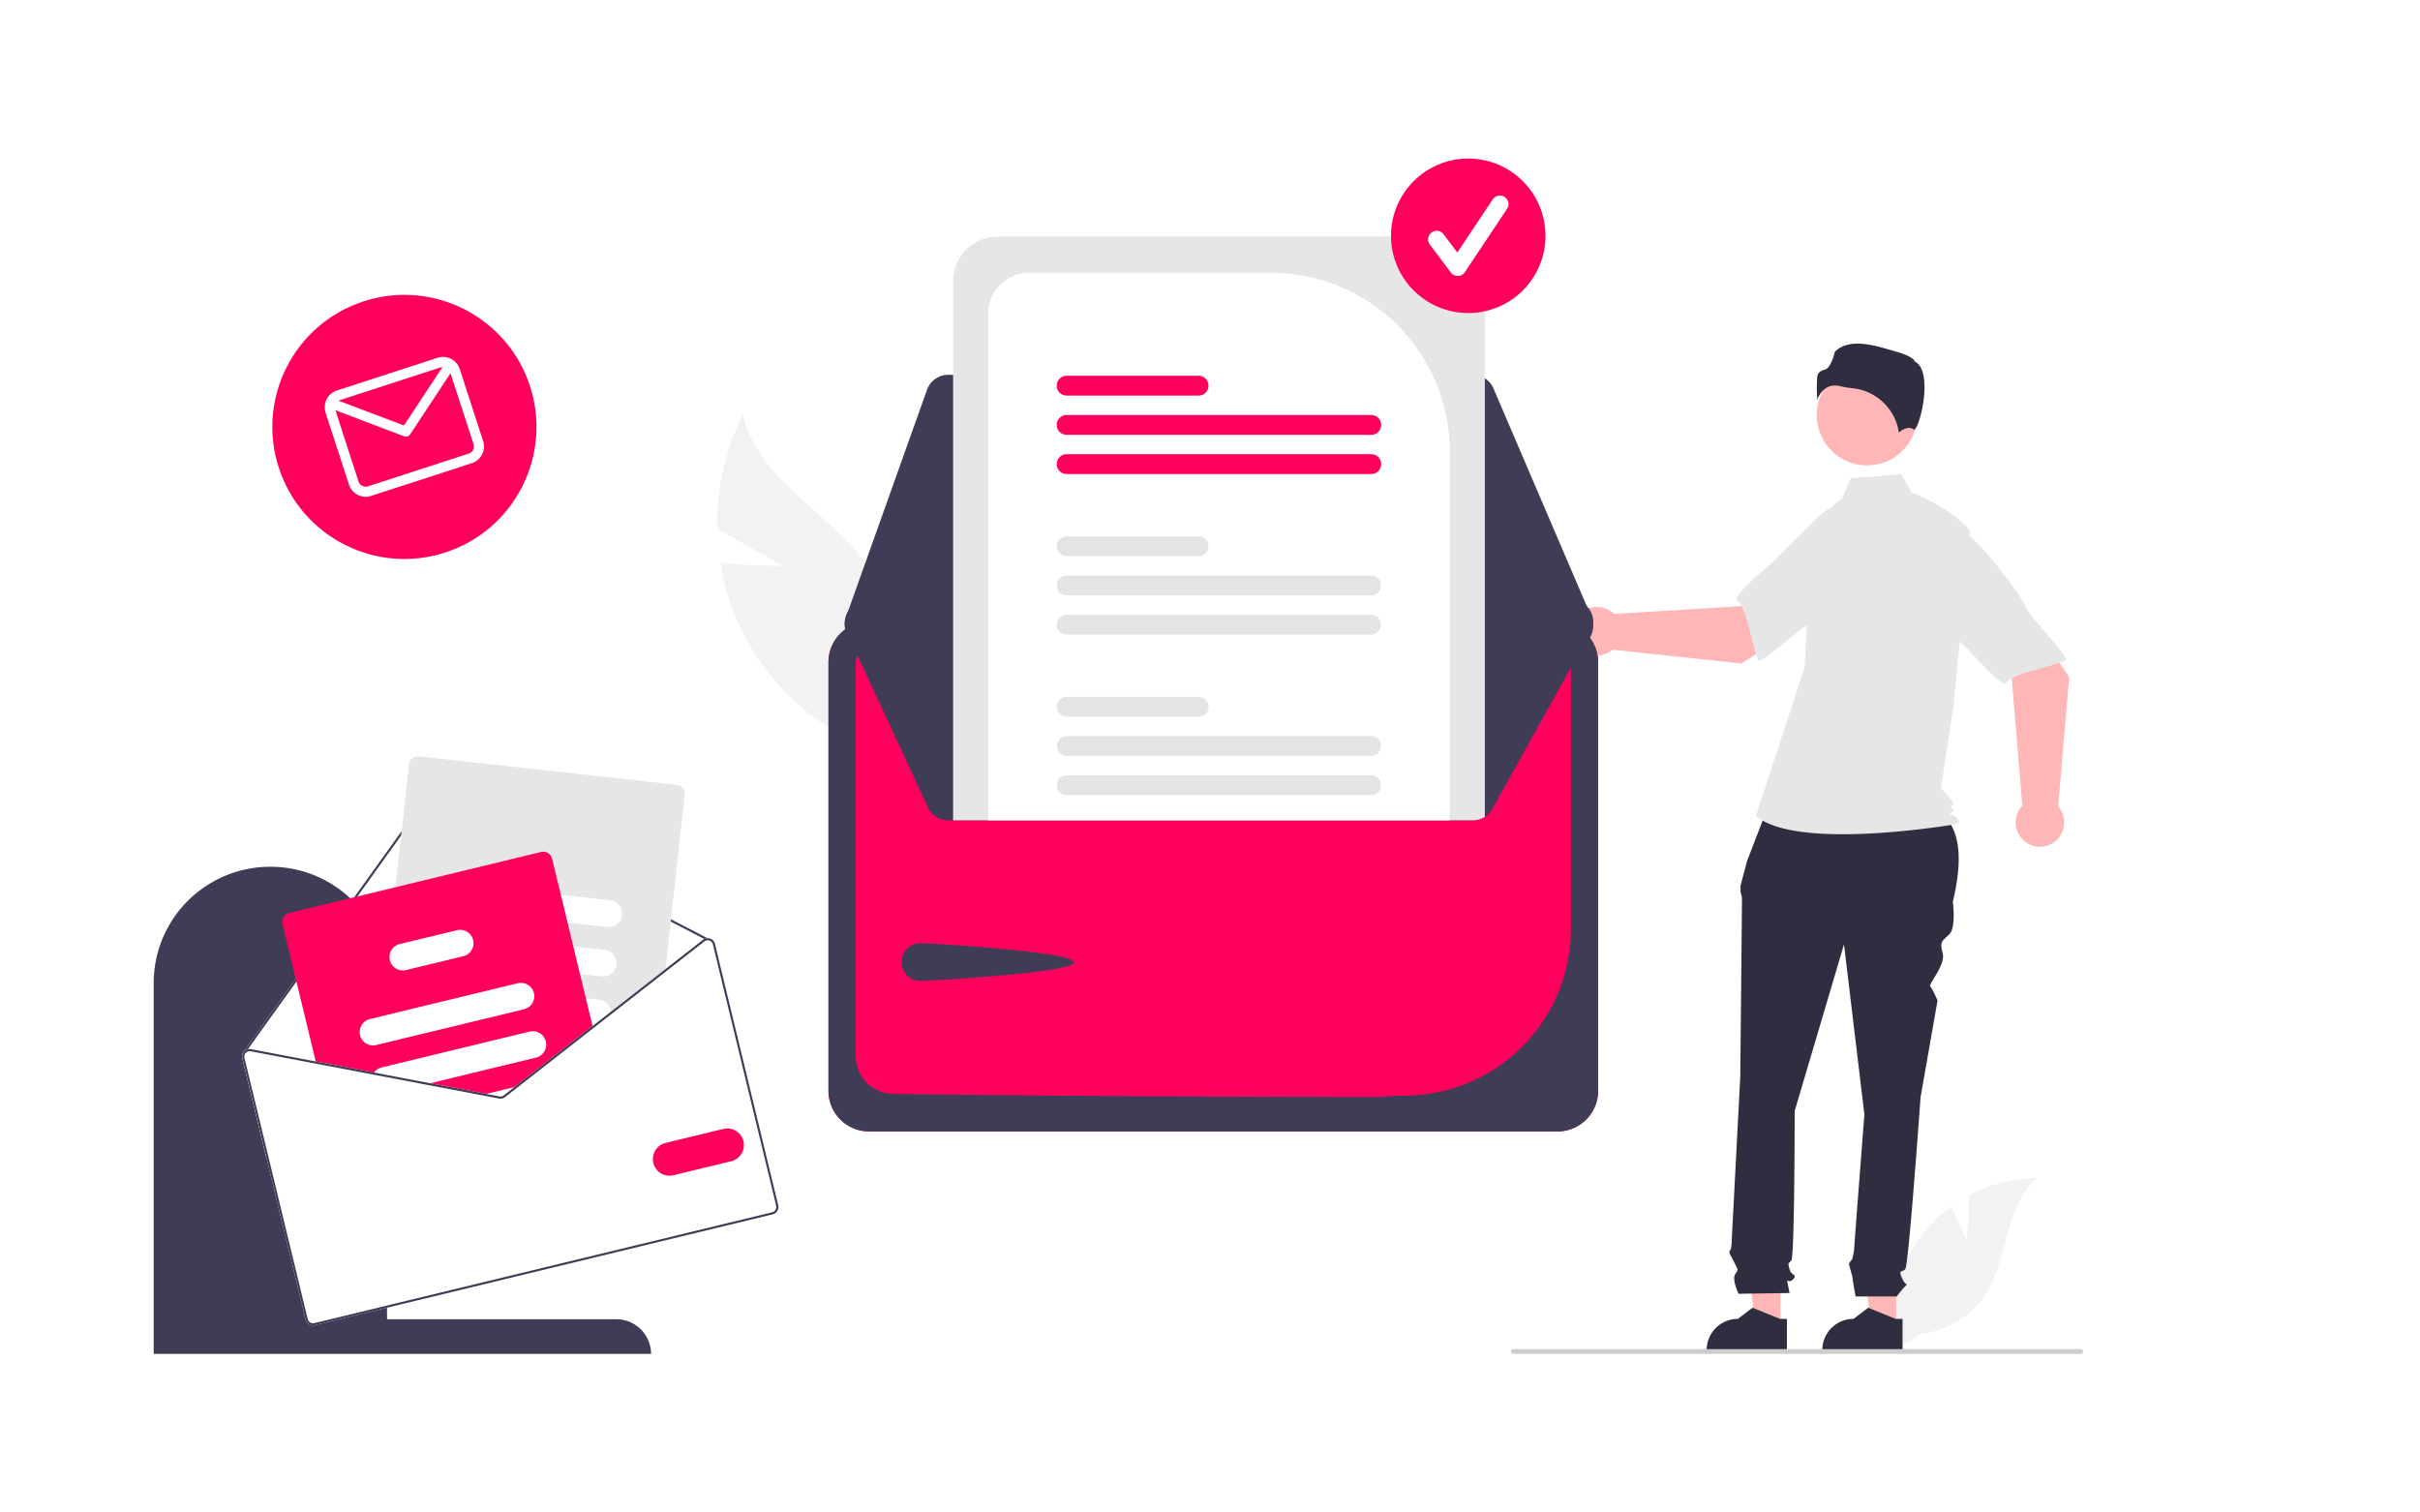 <svg xmlns="http://www.w3.org/2000/svg" xmlns:xlink="http://www.w3.org/1999/xlink" width="992" height="620" viewBox="0 0 992 620">
  <rect x="0" y="0" width="992" height="620" fill="#333333" stroke="none"/>
  <defs>
    <clipPath id="clip-Email-MArketing">
      <rect width="992" height="620"/>
    </clipPath>
  </defs>
  <g id="Email-MArketing" clip-path="url(#clip-Email-MArketing)">
    <rect width="992" height="620" fill="#fff"/>
    <g id="undraw_message_sent_re_q2kl" transform="translate(294.016 65)">
      <path id="Path_953" data-name="Path 953" d="M289.6,343.2l-27-15.205a99.967,99.967,0,0,1,10.524-46.934c6.224,28.249,38.979,41.689,54.091,66.354a60.131,60.131,0,0,1,4.882,51.891l1.776,21.9a100.76,100.76,0,0,1-63.262-55.818,97.329,97.329,0,0,1-6.752-23.465C276.454,343.266,289.6,343.2,289.6,343.2Z" transform="translate(-262.591 -176.224)" fill="#f2f2f2"/>
      <path id="Path_954" data-name="Path 954" d="M873.758,684.092l.828-18.613a60.116,60.116,0,0,1,28.039-7.1c-13.467,11.01-11.784,32.234-20.914,47.039A36.159,36.159,0,0,1,855.2,722.131l-11.27,6.9a60.591,60.591,0,0,1,12.771-49.1,58.522,58.522,0,0,1,10.756-9.994C870.152,677.055,873.758,684.092,873.758,684.092Z" transform="translate(-361.451 -240.494)" fill="#f2f2f2"/>
      <path id="Path_955" data-name="Path 955" d="M579.4,569.208h-10.2l-4.854-39.359H579.4Z" transform="translate(-96.127 -90.251)" fill="#ffb6b6"/>
      <path id="Path_956" data-name="Path 956" d="M841.461,740.261h-32.9v-.416a12.807,12.807,0,0,1,12.806-12.806h0l6.01-4.56,11.214,4.56h2.872Z" transform="translate(-355.589 -251.412)" fill="#2f2e41"/>
      <path id="Path_957" data-name="Path 957" d="M522.256,569.208h-10.2L507.2,529.848h15.061Z" transform="translate(-86.394 -90.251)" fill="#ffb6b6"/>
      <path id="Path_958" data-name="Path 958" d="M784.321,740.261h-32.9v-.416a12.807,12.807,0,0,1,12.806-12.806h0l6.01-4.56,11.214,4.56h2.872Z" transform="translate(-345.856 -251.412)" fill="#2f2e41"/>
      <path id="Path_959" data-name="Path 959" d="M779.216,472.631l66.373,1.659c12.606,6.847,12.8,21.666,8.667,39.26,0,0,1.394,10.458-1.394,13.246s-4.183,2.789-2.789,7.669S844.1,547.316,845,548.211s2.986,5.775,2.986,5.775l-6.972,39.739s-4.88,69.02-6.275,70.414-2.789,0-1.394,3.486,2.789,2.091,1.394,3.486a51.342,51.342,0,0,0-3.486,4.183H814.394s-1.271-6.972-1.271-7.669-1.394-4.88-1.394-5.577,1.232-1.93,1.232-1.93a22.931,22.931,0,0,0,.859-4.345c0-1.394,4.183-55.076,4.183-55.076l-8.366-69.717L789.419,599.3s0,59.956-1.394,61.351-1.394.7-.7,3.486,3.486,2.091,1.394,4.183-2.789-1.394-2.091,2.091l.7,3.486-20.915.3s-2.789-5.877-1.394-7.968,1.311-1.521-.391-4.943-2.4-4.12-1.7-4.817.7-4.405.7-4.405l3.486-66.706s.7-70.414.7-72.505a6.954,6.954,0,0,0-.579-3.136v-2.839l2.671-10.059Z" transform="translate(-347.77 -208.855)" fill="#2f2e41"/>
      <circle id="Ellipse_98" data-name="Ellipse 98" cx="20.623" cy="20.623" r="20.623" transform="translate(450.695 84.518)" fill="#ffb6b6"/>
      <path id="Path_960" data-name="Path 960" d="M811.005,320.654c-4.443,2.641-7.1,7.494-8.626,12.433a117.818,117.818,0,0,0-5.063,28.15l-1.611,28.6-19.957,60.9c17.3,14.635,82.311,3.326,82.311,3.326s2-.665,0-2.661-3.939-.228-1.943-2.223.62.228-.045-1.768,0-.665.665-1.331-5.15-6.652-5.15-6.652l5.322-34.96,6.652-70.516c-7.983-9.979-24.038-15.861-24.038-15.861l-4.148-7.467-20.742,1.659Z" transform="translate(-350 -181.261)" fill="#e6e6e6"/>
      <path id="Path_961" data-name="Path 961" d="M813.307,263.311a9.744,9.744,0,0,1,2.365.31,33.65,33.65,0,0,0,4.629.776,21.449,21.449,0,0,1,19.205,18.193c1.2-1.045,3.925-2.967,6.16-1.181h0c.034.028.054.043.133.006,1.484-.7,4.119-9.371,4.2-17,.042-4.05-.6-9.222-3.871-10.86l-.173-.086-.045-.188c-.219-.911-2.664-2.466-6.914-3.677-7.723-2.2-19.235-6.485-25.718-.179-.491,2.126-2.087,6.676-3.7,7.191-1.785.571-3.327,1.063-3.57,3.253a67.132,67.132,0,0,0,.044,9.358,9.557,9.557,0,0,1,3.4-4.769A6.729,6.729,0,0,1,813.307,263.311Z" transform="translate(-355.13 -170.273)" fill="#2f2e41"/>
      <path id="Path_962" data-name="Path 962" d="M754.367,395.122l33.687-21.574-16.967-22.555L754.333,371.6l-52.2,3.2a9.949,9.949,0,1,0-.557,14.661Z" transform="translate(-334.575 -188.136)" fill="#ffb6b6"/>
      <path id="Path_963" data-name="Path 963" d="M833.107,338.725c1.955,11.832-34.967,34.427-34.967,34.427,0-2.777-22.038,18.189-23.032,15.886-2.827-6.546-4.815-22.052-8.765-24.533-2.259-1.419,13.606-14.752,13.606-14.752s8.3-8.366,19.2-18.919a25.425,25.425,0,0,1,23.548-6.883S831.151,326.893,833.107,338.725Z" transform="translate(-348.36 -183.426)" fill="#e6e6e6"/>
      <path id="Path_964" data-name="Path 964" d="M921.417,404.187l-22.283-33.223-22.19,17.441L897.9,404.719l4.306,52.122a9.949,9.949,0,1,0,14.669.246Z" transform="translate(-367.237 -191.538)" fill="#ffb6b6"/>
      <path id="Path_965" data-name="Path 965" d="M863.516,334.036c11.788-2.205,35.16,34.23,35.16,34.23-2.777.059,18.652,21.647,16.37,22.691-6.485,2.965-21.945,5.28-24.342,9.282-1.371,2.289-15.037-13.29-15.037-13.29s-8.54-8.126-19.321-18.8a25.425,25.425,0,0,1-7.38-23.4S851.728,336.241,863.516,334.036Z" transform="translate(-362.387 -185.231)" fill="#e6e6e6"/>
      <path id="Path_966" data-name="Path 966" d="M889.261,743.906a.984.984,0,0,1-.987.987H655.726a.987.987,0,0,1,0-1.975H888.273a.984.984,0,0,1,.987.987Z" transform="translate(-329.388 -254.894)" fill="#ccc"/>
      <path id="Path_967" data-name="Path 967" d="M616.4,383.493H334.169a16.65,16.65,0,0,0-16.631,16.631V575.838a16.65,16.65,0,0,0,16.631,16.631H616.4a16.65,16.65,0,0,0,16.632-16.631V400.124A16.65,16.65,0,0,0,616.4,383.493Z" transform="translate(-271.951 -193.672)" fill="#ff005d"/>
      <path id="Path_968" data-name="Path 968" d="M616.4,383.493H334.169a16.65,16.65,0,0,0-16.631,16.631V575.838a16.65,16.65,0,0,0,16.631,16.631H616.4a16.65,16.65,0,0,0,16.632-16.631V400.124A16.65,16.65,0,0,0,616.4,383.493Zm5.458,126.217a68.37,68.37,0,0,1-67.218,68.1c-28.637.373,15.845.518-18.694.518-78.978,0-161.33-.755-192.057-1.244a15.494,15.494,0,0,1-15.175-15.431V400.137a5.476,5.476,0,0,1,5.457-5.47H616.385a5.476,5.476,0,0,1,5.469,5.456Z" transform="translate(-271.951 -193.672)" fill="#3f3d56"/>
      <path id="Path_969" data-name="Path 969" d="M583.02,261.538H367.992a9.242,9.242,0,0,0-8.687,6.126L326.1,360.836a9.223,9.223,0,0,0,8.674,12.319l288.388.512h.013a9.223,9.223,0,0,0,8.477-12.856l-.5.215.5-.215L591.5,267.128A9.212,9.212,0,0,0,583.02,261.538Z" transform="translate(-273.318 -172.899)" fill="#3f3d56"/>
      <path id="Path_970" data-name="Path 970" d="M632.395,381.737a9.246,9.246,0,0,1-.747,3.634L591.5,457.485a9.248,9.248,0,0,1-8.479,5.584H368a9.248,9.248,0,0,1-8.7-6.123l-33.2-71.6a9.217,9.217,0,0,1,5.592-11.781,9.073,9.073,0,0,1,3.078-.539L370,372.959l14.378-.025,189.2-.332,14.386-.025,35.2-.066h.008a9.227,9.227,0,0,1,9.226,9.224Z" transform="translate(-273.318 -191.801)" fill="#3f3d56"/>
      <path id="Path_971" data-name="Path 971" d="M361.5,542.358c4.264,0,62.817,3.578,62.817,7.842s-58.553,7.6-62.817,7.6a7.721,7.721,0,1,1,0-15.441Z" transform="translate(-278.124 -220.732)" fill="#3f3d56"/>
      <path id="Path_972" data-name="Path 972" d="M578.753,193.221H397.446a18.349,18.349,0,0,0-18.327,18.327V432.53H592.144a9.108,9.108,0,0,0,4.937-1.435V211.548a18.349,18.349,0,0,0-18.327-18.327Z" transform="translate(-282.441 -161.262)" fill="#e6e6e6"/>
      <path id="Path_973" data-name="Path 973" d="M512.5,211.131H413.142a16.709,16.709,0,0,0-16.693,16.685V435.581h189.2V284.274A73.228,73.228,0,0,0,512.5,211.131Z" transform="translate(-285.393 -164.313)" fill="#fff"/>
      <path id="Path_974" data-name="Path 974" d="M559.2,459.421H434.464a4.065,4.065,0,1,0,0,8.131H559.2a4.065,4.065,0,1,0,0-8.131Z" transform="translate(-291.175 -206.605)" fill="#e4e4e4"/>
      <path id="Path_975" data-name="Path 975" d="M559.2,440.041H434.463a4.069,4.069,0,1,0,0,8.139H559.2a4.069,4.069,0,1,0,0-8.139Z" transform="translate(-291.175 -203.304)" fill="#e4e4e4"/>
      <path id="Path_976" data-name="Path 976" d="M488.533,420.671H434.463a4.065,4.065,0,0,0,0,8.131h54.069a4.065,4.065,0,1,0,0-8.131Z" transform="translate(-291.175 -200.004)" fill="#e4e4e4"/>
      <path id="Path_977" data-name="Path 977" d="M559.2,380.091H434.463a4.07,4.07,0,1,0,0,8.139H559.2a4.07,4.07,0,0,0,0-8.139Z" transform="translate(-291.175 -193.092)" fill="#e4e4e4"/>
      <path id="Path_978" data-name="Path 978" d="M559.2,360.721H434.464a4.065,4.065,0,1,0,0,8.131H559.2a4.065,4.065,0,1,0,0-8.131Z" transform="translate(-291.175 -189.793)" fill="#e4e4e4"/>
      <path id="Path_979" data-name="Path 979" d="M488.532,341.341H434.462a4.07,4.07,0,1,0,0,8.139h54.069a4.07,4.07,0,0,0,0-8.139Z" transform="translate(-291.174 -186.492)" fill="#e4e4e4"/>
      <path id="Path_980" data-name="Path 980" d="M559.2,300.761H434.463a4.07,4.07,0,1,0,0,8.139H559.2a4.07,4.07,0,1,0,0-8.139Z" transform="translate(-291.175 -179.58)" fill="#ff005d"/>
      <path id="Path_981" data-name="Path 981" d="M559.2,281.391H434.463a4.07,4.07,0,1,0,0,8.139H559.2a4.07,4.07,0,1,0,0-8.139Z" transform="translate(-291.175 -176.28)" fill="#ff005d"/>
      <path id="Path_982" data-name="Path 982" d="M488.532,262.011H434.462a4.07,4.07,0,1,0,0,8.139h54.069a4.07,4.07,0,0,0,0-8.139Z" transform="translate(-291.174 -172.979)" fill="#ff005d"/>
      <circle id="Ellipse_99" data-name="Ellipse 99" cx="31.662" cy="31.662" r="31.662" transform="translate(276.18 0)" fill="#ff005d"/>
      <path id="Path_983" data-name="Path 983" d="M625.934,205.958a3.521,3.521,0,0,1-2.817-1.409l-8.638-11.517a3.522,3.522,0,0,1,5.635-4.226l5.651,7.535,14.515-21.772a3.522,3.522,0,1,1,5.861,3.907L628.864,204.39a3.523,3.523,0,0,1-2.833,1.567Z" transform="translate(-322.41 -157.818)" fill="#fff"/>
    </g>
    <path id="Path_1025" data-name="Path 1025" d="M755.5,266.934l10.406,1.153,4.6.51,6.943.768a5.019,5.019,0,0,0,1.1-9.977l-21.941-2.428a5.018,5.018,0,0,0-1.109,9.974Z" transform="translate(-533.043 22.375)" fill="#fff"/>
    <g id="Group_33" data-name="Group 33" transform="translate(-26.1 55.766)">
      <path id="Path_1018" data-name="Path 1018" d="M630.852,278.25h0a47.726,47.726,0,0,1,47.826,47.625V463.738h93.973a14.234,14.234,0,0,1,14.264,14.2H583.027V325.875A47.726,47.726,0,0,1,630.852,278.25Z" transform="translate(-493.928 21.291)" fill="#3f3d56"/>
      <path id="Path_1019" data-name="Path 1019" d="M626.332,351.185l9.9,40.909,193.72-46.9-9.9-40.909a3.053,3.053,0,0,0-1.978-2.177,3.016,3.016,0,0,0-1.119-.168l-111.979-57.98a3.089,3.089,0,0,0-3.907.939L647.1,320.159l-20.345,28.379a.431.431,0,0,0-.075.351A3.056,3.056,0,0,0,626.332,351.185Z" transform="translate(-500.884 26.864)" fill="#fff"/>
      <path id="Path_1020" data-name="Path 1020" d="M626.764,348.889a.411.411,0,0,0,.17.265.469.469,0,0,0,.364.072.45.45,0,0,0,.251-.174l.07-.1,1.059-1.481,19.238-26.819,53.951-75.24a2.2,2.2,0,0,1,2.787-.668l111.11,57.531,1,.517a1.082,1.082,0,0,0,.124.043,1.348,1.348,0,0,1,.228-.022.431.431,0,0,0,.243-.205.44.44,0,0,0-.184-.595l-.138-.073-111.978-57.98a3.089,3.089,0,0,0-3.907.939l-53.967,75.257-20.345,28.379a.431.431,0,0,0-.075.351Z" transform="translate(-500.965 26.864)" fill="#3f3d56"/>
      <path id="Path_1021" data-name="Path 1021" d="M695.469,349.942l4.312.478,32,3.545L753,356.315l1.253.139,26.474-20.678,1.014-.792,6.253-4.883,22.246-17.374.134-1.22,7.913-71.414a3.737,3.737,0,0,0-3.3-4.121l-105.6-11.7a3.739,3.739,0,0,0-4.121,3.3l-5.58,50.374-3.1,27.928-2.769,24.986-1.284,11.6-.374,3.361A3.739,3.739,0,0,0,695.469,349.942Z" transform="translate(-511.49 29.982)" fill="#e6e6e6"/>
      <path id="Path_1022" data-name="Path 1022" d="M729.755,297.348l45.742,5.066,16.222,1.8a5.487,5.487,0,1,0,1.208-10.907l-20.176-2.235-41.784-4.633a5.49,5.49,0,1,0-1.211,10.913Z" transform="translate(-516.758 19.979)" fill="#fff"/>
      <path id="Path_1023" data-name="Path 1023" d="M726.719,321.475c.118.021.236.042.356.054l53.1,5.882,8.866.984a5.489,5.489,0,0,0,1.207-10.912l-12.819-1.418L735.366,311.4l-7.078-.784a5.487,5.487,0,0,0-1.569,10.855Z" transform="translate(-516.327 16.087)" fill="#fff"/>
      <path id="Path_1024" data-name="Path 1024" d="M720.275,343.351a5.486,5.486,0,0,0,4.1,2.622l21.764,2.41,38.761,4.294.009,0,1.239.138,6.253-4.883a5.429,5.429,0,0,0,0-1.116,5.5,5.5,0,0,0-4.856-4.886l-5.384-.6L760.8,338.967l-15.369-1.7-19.852-2.2a5.487,5.487,0,0,0-5.3,8.289Z" transform="translate(-515.891 12.152)" fill="#fff"/>
      <path id="Path_1026" data-name="Path 1026" d="M645.924,300.5,659.8,357.821l23.159,4.4L704.38,366.3l22.984,4.373,7.344,1.4a3.082,3.082,0,0,0,2.466-.6l5.892-4.6,3.73-2.913,26.474-20.678-16.833-69.535a3.7,3.7,0,0,0-1.044-1.812,3.732,3.732,0,0,0-3.461-.937L648.672,296A3.734,3.734,0,0,0,645.924,300.5Z" transform="translate(-504.035 22.475)" fill="#ff005d"/>
      <path id="Path_1027" data-name="Path 1027" d="M683.834,356.414a5.493,5.493,0,0,0,6.625,4.042l60.591-14.668a5.5,5.5,0,0,0,4.043-6.625,1.765,1.765,0,0,0-.059-.207,5.486,5.486,0,0,0-6.566-3.836l-60.591,14.668A5.492,5.492,0,0,0,683.834,356.414Z" transform="translate(-510.128 12.162)" fill="#fff"/>
      <path id="Path_1028" data-name="Path 1028" d="M690.082,376.343l21.423,4.079,45.38-10.986a5.488,5.488,0,1,0-2.582-10.667l-60.591,14.668a5.449,5.449,0,0,0-3.144,2.107A5.528,5.528,0,0,0,690.082,376.343Z" transform="translate(-511.158 8.356)" fill="#fff"/>
      <path id="Path_1029" data-name="Path 1029" d="M743.008,389.088l7.344,1.4a3.082,3.082,0,0,0,2.466-.6l5.892-4.6Z" transform="translate(-519.677 4.063)" fill="#fff"/>
      <path id="Path_1030" data-name="Path 1030" d="M698.385,321.507a5.492,5.492,0,0,0,6.625,4.042l23.469-5.681a5.5,5.5,0,0,0,4.042-6.625,5.424,5.424,0,0,0-1.011-2.086A5.492,5.492,0,0,0,725.9,309.2l-23.468,5.681a5.489,5.489,0,0,0-4.043,6.625Z" transform="translate(-512.469 16.334)" fill="#fff"/>
      <path id="Path_1031" data-name="Path 1031" d="M701.228,373.1l22.988,4.374,7.342,1.4a3.1,3.1,0,0,0,2.465-.6l5.9-4.6-2.069.5-4.368,3.407a2.212,2.212,0,0,1-1.761.426l-5.436-1.034L703.3,372.6Zm68.665-23.945.224.924,1.02-.793ZM701.228,373.1l22.988,4.374,7.342,1.4a3.1,3.1,0,0,0,2.465-.6l5.9-4.6-2.069.5-4.368,3.407a2.212,2.212,0,0,1-1.761.426l-5.436-1.034L703.3,372.6Zm0,0,22.988,4.374,7.342,1.4a3.1,3.1,0,0,0,2.465-.6l5.9-4.6-2.069.5-4.368,3.407a2.212,2.212,0,0,1-1.761.426l-5.436-1.034L703.3,372.6Zm-74.9-10.729,25.94,107.154a3.076,3.076,0,0,0,3.71,2.264L843.728,426.34a3.076,3.076,0,0,0,2.264-3.71l-25.94-107.154a3.053,3.053,0,0,0-1.978-2.177,3.016,3.016,0,0,0-1.119-.168,2.9,2.9,0,0,0-1.27.334,2.674,2.674,0,0,0-.51.316l-15.408,12.032-22.378,17.48-7.5,5.856,0,.006-.006,0L742.4,370.617l-4.545,3.557-4.368,3.407a2.212,2.212,0,0,1-1.761.426l-5.436-1.034L703.3,372.6l-23.008-4.376-50.394-9.59a3.013,3.013,0,0,0-1.3.028,3.079,3.079,0,0,0-1.5.869,3.441,3.441,0,0,0-.414.546,3.055,3.055,0,0,0-.35,2.3Zm74.9,10.729,22.988,4.374,7.342,1.4a3.1,3.1,0,0,0,2.465-.6l5.9-4.6-2.069.5-4.368,3.407a2.212,2.212,0,0,1-1.761.426l-5.436-1.034L703.3,372.6Zm0,0,22.988,4.374,7.342,1.4a3.1,3.1,0,0,0,2.465-.6l5.9-4.6-2.069.5-4.368,3.407a2.212,2.212,0,0,1-1.761.426l-5.436-1.034L703.3,372.6Zm0,0,22.988,4.374,7.342,1.4a3.1,3.1,0,0,0,2.465-.6l5.9-4.6-2.069.5-4.368,3.407a2.212,2.212,0,0,1-1.761.426l-5.436-1.034L703.3,372.6Z" transform="translate(-500.884 15.677)" fill="#fff"/>
      <path id="Path_1032" data-name="Path 1032" d="M701.228,373.1l22.988,4.374,7.342,1.4a3.1,3.1,0,0,0,2.465-.6l5.9-4.6-2.069.5-4.368,3.407a2.212,2.212,0,0,1-1.761.426l-5.436-1.034L703.3,372.6Zm68.665-23.945.224.924,1.02-.793ZM701.228,373.1l22.988,4.374,7.342,1.4a3.1,3.1,0,0,0,2.465-.6l5.9-4.6-2.069.5-4.368,3.407a2.212,2.212,0,0,1-1.761.426l-5.436-1.034L703.3,372.6Zm0,0,22.988,4.374,7.342,1.4a3.1,3.1,0,0,0,2.465-.6l5.9-4.6-2.069.5-4.368,3.407a2.212,2.212,0,0,1-1.761.426l-5.436-1.034L703.3,372.6Zm-73.691-12.957.114.086c.019-.031.052-.059.078-.092a2.217,2.217,0,0,1,2-.644l50.079,9.527,21.419,4.082,22.988,4.374,7.342,1.4a3.1,3.1,0,0,0,2.465-.6l5.9-4.6-2.069.5-4.368,3.407a2.211,2.211,0,0,1-1.761.426l-5.436-1.034L703.3,372.6l-23.008-4.376-50.394-9.59a3.013,3.013,0,0,0-1.3.028Zm-1.2,2.229,25.94,107.154a3.077,3.077,0,0,0,3.71,2.264L843.728,426.34a3.076,3.076,0,0,0,2.264-3.71l-25.94-107.154a3.053,3.053,0,0,0-1.978-2.177,3.014,3.014,0,0,0-1.119-.168,2.9,2.9,0,0,0-1.27.334,2.669,2.669,0,0,0-.51.316l-15.408,12.032-22.378,17.48-7.5,5.856,0,.006-.006,0L742.4,370.617l-4.545,3.557-4.368,3.407a2.212,2.212,0,0,1-1.761.426l-5.436-1.034L703.3,372.6l-23.009-4.376-50.394-9.59a3.013,3.013,0,0,0-1.3.028,3.079,3.079,0,0,0-1.5.869,3.441,3.441,0,0,0-.414.546,3.055,3.055,0,0,0-.35,2.3Zm.856-.207a2.179,2.179,0,0,1,.387-1.838.287.287,0,0,1,.076-.1c.019-.031.052-.059.078-.092a2.217,2.217,0,0,1,2-.644l50.079,9.526,21.419,4.082,22.988,4.374,7.342,1.4a3.1,3.1,0,0,0,2.465-.6l5.9-4.6,3.729-2.913,26.469-20.681,1.02-.793,6.248-4.881,22.25-17.376,16.086-12.562a2.183,2.183,0,0,1,.828-.4,1.674,1.674,0,0,1,.256-.042,1.346,1.346,0,0,1,.228-.022,2.248,2.248,0,0,1,.756.123,2.2,2.2,0,0,1,1.415,1.555l25.94,107.154a2.2,2.2,0,0,1-1.621,2.656L655.777,470.94a2.2,2.2,0,0,1-2.649-1.622Zm74.04,10.936,22.988,4.374,7.342,1.4a3.1,3.1,0,0,0,2.465-.6l5.9-4.6-2.069.5-4.368,3.407a2.211,2.211,0,0,1-1.761.426l-5.436-1.034L703.3,372.6Zm0,0,22.988,4.374,7.342,1.4a3.1,3.1,0,0,0,2.465-.6l5.9-4.6-2.069.5-4.368,3.407a2.211,2.211,0,0,1-1.761.426l-5.436-1.034L703.3,372.6Zm0,0,22.988,4.374,7.342,1.4a3.1,3.1,0,0,0,2.465-.6l5.9-4.6-2.069.5-4.368,3.407a2.211,2.211,0,0,1-1.761.426l-5.436-1.034L703.3,372.6Z" transform="translate(-500.884 15.677)" fill="#3f3d56"/>
      <path id="Path_1033" data-name="Path 1033" d="M827.092,420.252a6.82,6.82,0,0,1,5.018-8.224l23.7-5.736a6.812,6.812,0,0,1,3.206,13.242l-23.7,5.736a6.82,6.82,0,0,1-8.224-5.018Z" transform="translate(-533.18 0.713)" fill="#ff005d"/>
    </g>
    <circle id="Ellipse_100" data-name="Ellipse 100" cx="54.135" cy="54.135" r="54.135" transform="matrix(0.951, -0.309, 0.309, 0.951, 97.561, 140.252)" fill="#ff005d"/>
    <path id="Path_987" data-name="Path 987" d="M249.1,699.586H205.73a7.236,7.236,0,0,0-7.228,7.228v30.978a7.236,7.236,0,0,0,7.228,7.228H249.1a7.236,7.236,0,0,0,7.228-7.228V706.814a7.236,7.236,0,0,0-7.228-7.228Zm0,4.13a3.082,3.082,0,0,1,.767.1L227.42,721.722,205.1,703.78a3.1,3.1,0,0,1,.626-.064Zm0,37.173H205.73a3.1,3.1,0,0,1-3.1-3.1v-30.7l23.488,18.885a2.065,2.065,0,0,0,2.582,0L252.2,707.241v30.551a3.1,3.1,0,0,1-3.1,3.1Z" transform="matrix(0.951, -0.309, 0.309, 0.951, -273.713, -441.667)" fill="#fff"/>
  </g>
</svg>
